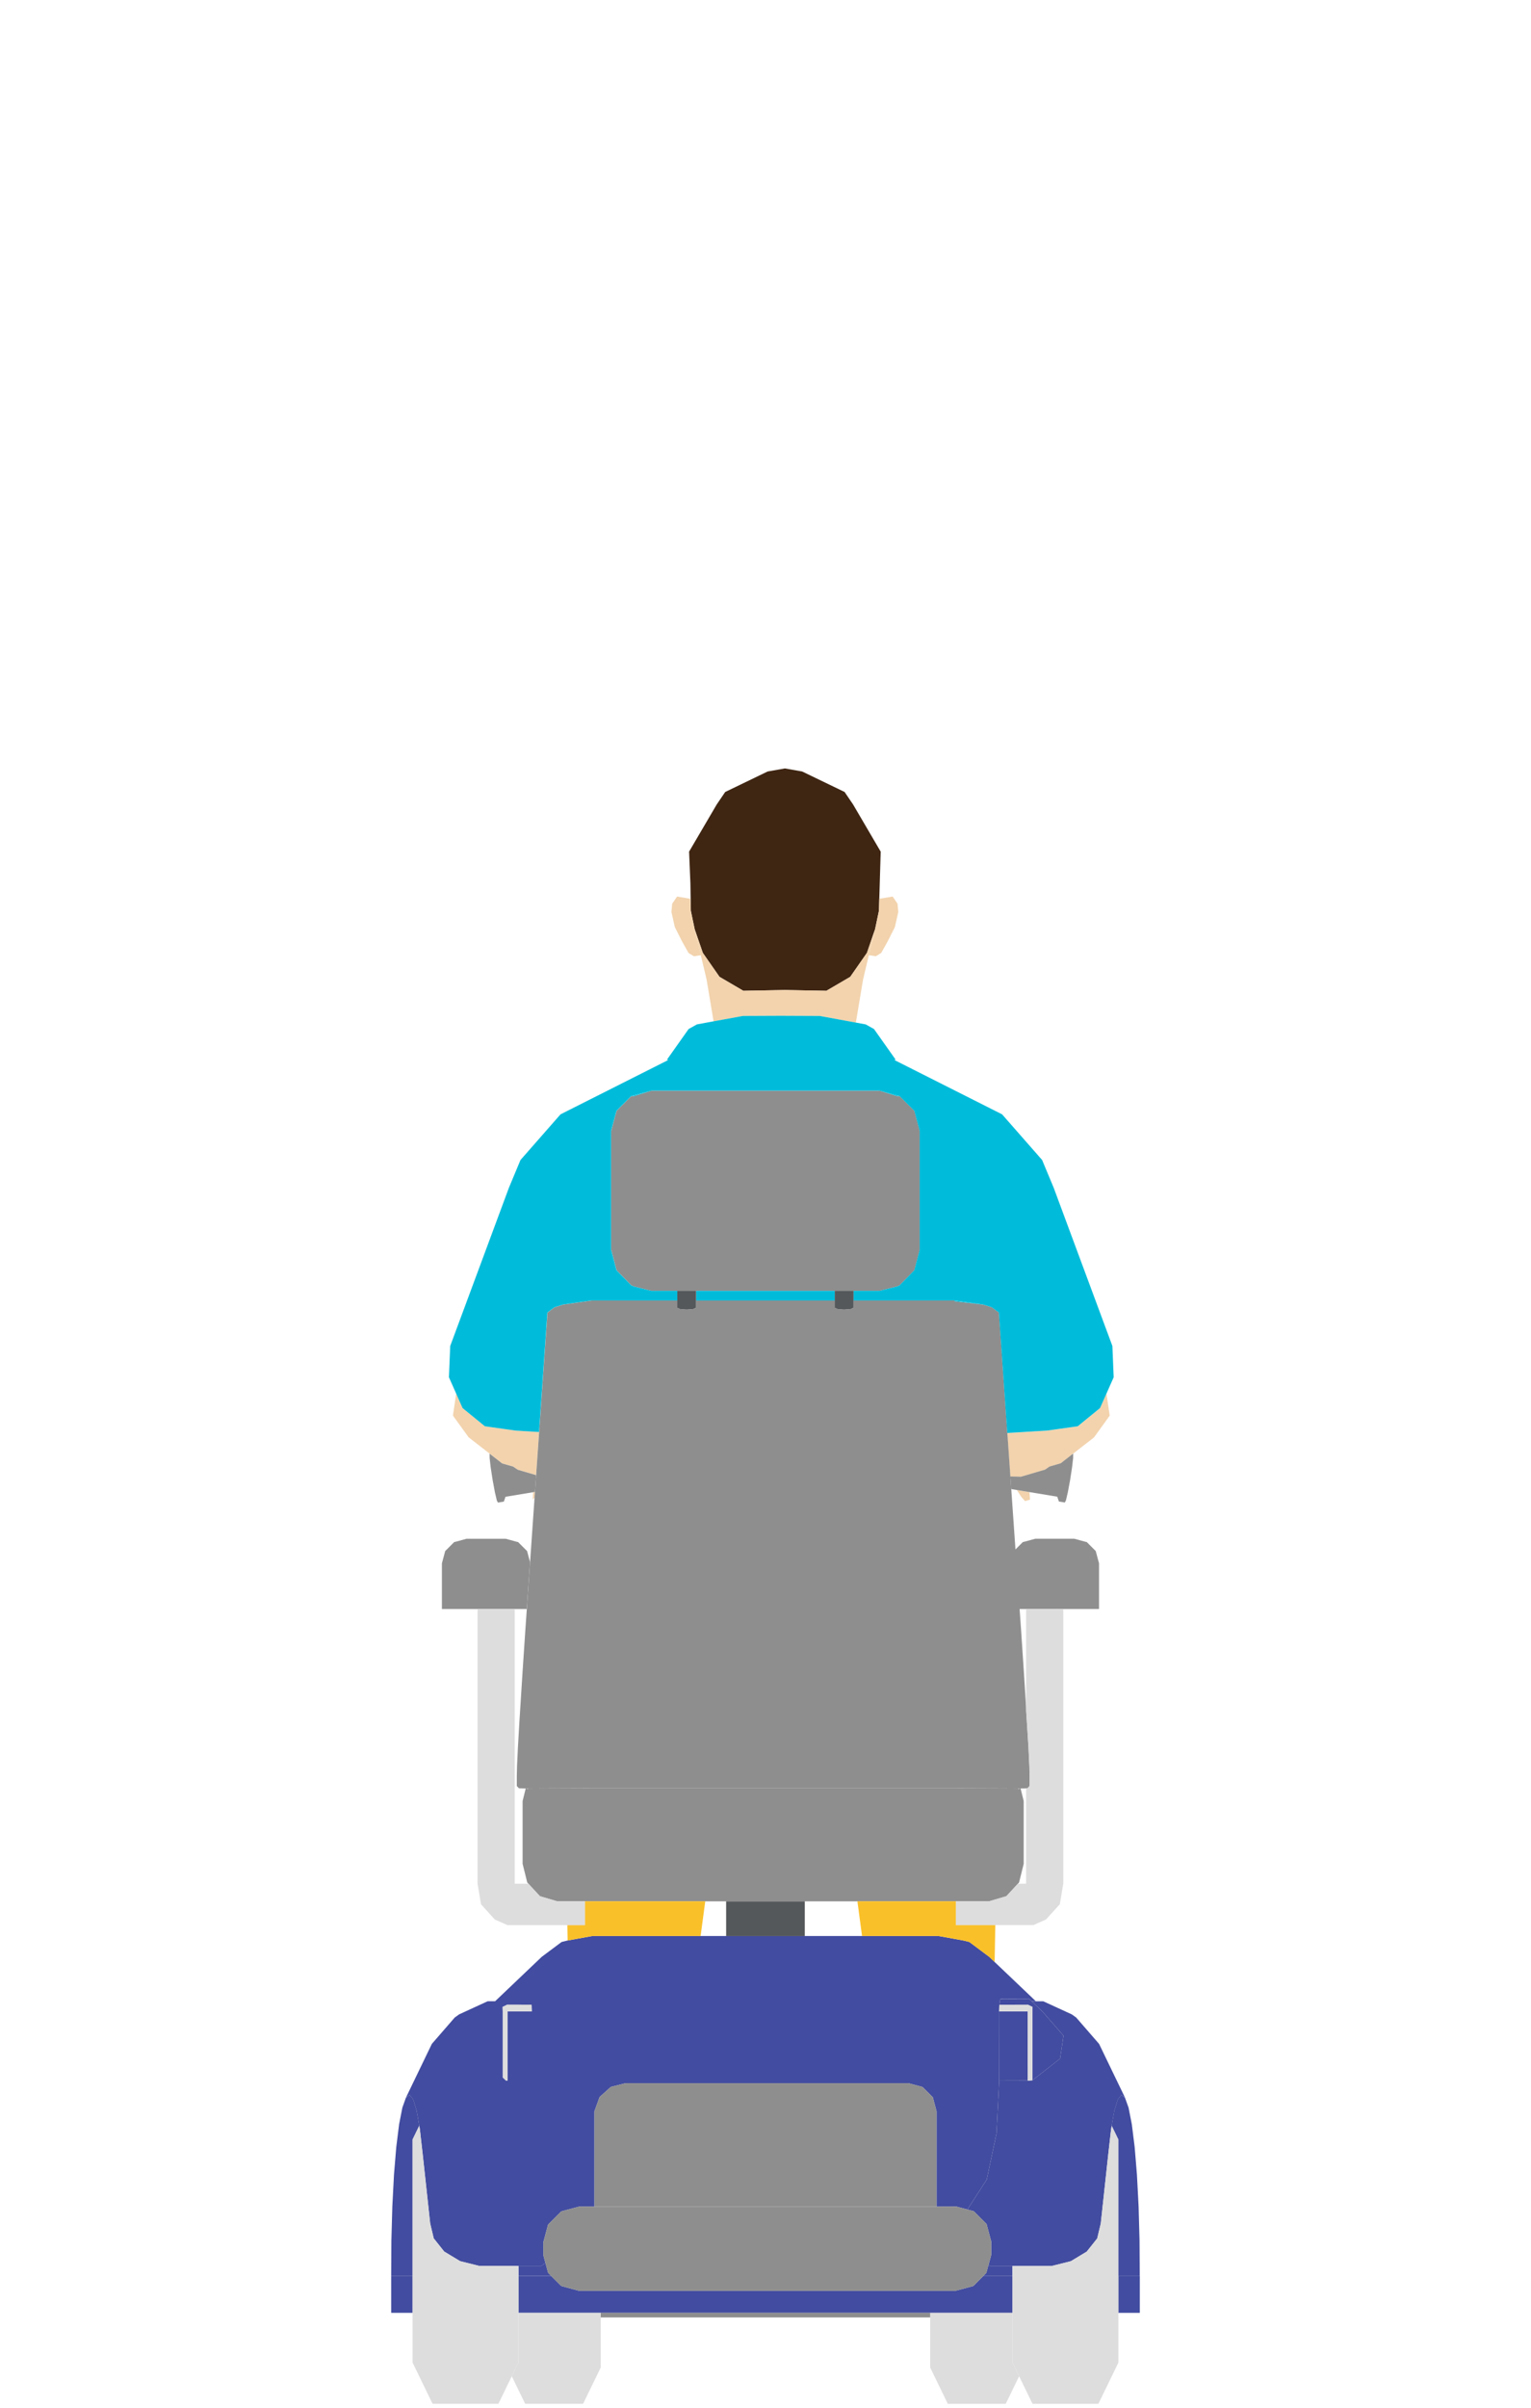 <?xml version="1.0" encoding="UTF-8" standalone="no"?>
<!DOCTYPE svg PUBLIC "-//W3C//DTD SVG 1.1//EN" "http://www.w3.org/Graphics/SVG/1.1/DTD/svg11.dtd">
<svg width="100%" height="100%" viewBox="0 0 140 220" version="1.1" xmlns="http://www.w3.org/2000/svg" xmlns:xlink="http://www.w3.org/1999/xlink" xml:space="preserve" xmlns:serif="http://www.serif.com/" style="fill-rule:evenodd;clip-rule:evenodd;stroke-linejoin:round;stroke-miterlimit:2;">
    <g transform="matrix(1,0,0,1,-1785.64,-1683.5)">
        <g id="people-22">
            <g>
                <g transform="matrix(1,0,0,1,1823.37,1894.48)">
                    <rect x="-1.959" y="-3.011" width="1.959" height="3.359" style="fill:rgb(66,76,160);fill-rule:nonzero;"/>
                </g>
                <g transform="matrix(1,0,0,1,1876.13,1891.39)">
                    <path d="M0,-0.843L-0.106,-0.923L-0.268,-0.32L-0.297,-0.211L-0.588,0.08L2.089,0.08L2.089,-0.843L0,-0.843Z" style="fill:rgb(66,76,160);fill-rule:nonzero;"/>
                </g>
                <g transform="matrix(1,0,0,1,1888.19,1894.83)">
                    <rect x="-0.28" y="-3.359" width="1.959" height="3.359" style="fill:rgb(66,76,160);fill-rule:nonzero;"/>
                </g>
                <g transform="matrix(1,0,0,1,1888.33,1891.36)">
                    <path d="M0,-16.323L-0.15,-16.435L-0.258,-16.303L-0.383,-16.148L-0.485,-16.023L-0.538,-15.847L-0.726,-15.22L-0.804,-14.964L-0.808,-14.938L-1.037,-13.624L-0.427,-12.367L-0.427,0.112L1.533,0.112L1.514,-3.122L1.428,-6.252L1.276,-9.146L1.067,-11.683L0.808,-13.756L0.51,-15.277L0.186,-16.183L0.039,-16.293L0,-16.323Z" style="fill:rgb(66,76,160);fill-rule:nonzero;"/>
                </g>
                <g transform="matrix(1,0,0,1,1880.06,1872.83)">
                    <path d="M0,-5.947L-0.012,-5.488L-0.012,0.751L2.516,-1.225L2.831,-3.325L0.915,-5.52L0.559,-5.864L0.558,-5.861L0.559,-5.864L0.554,-5.864L0.08,-6.316L-0.074,-6.467L-0.317,-6.698L-1.252,-6.694L-2.916,-6.689L-2.981,-6.575L-3.03,-6.146L-0.429,-6.154L0,-5.947Z" style="fill:rgb(66,76,160);fill-rule:nonzero;"/>
                </g>
                <g transform="matrix(1,0,0,1,1875.87,1894.83)">
                    <path d="M2.356,-3.359L-0.321,-3.359L-1.227,-2.452L-2.864,-2.013L-37.274,-2.013L-38.911,-2.452L-39.818,-3.359L-42.817,-3.359L-42.817,0L2.356,0L2.356,-3.359Z" style="fill:rgb(66,76,160);fill-rule:nonzero;"/>
                </g>
                <g transform="matrix(-1,0.003,0.003,1,1877.02,1873.62)">
                    <rect x="-2.613" y="-6.326" width="2.622" height="6.322" style="fill:rgb(66,76,160);"/>
                </g>
                <g transform="matrix(1,0,0,1,1835.41,1890.26)">
                    <path d="M-2.356,1.206L0.642,1.206L0.351,0.915L0.106,0L0,0.08L-0.267,0.283L-2.356,0.283L-2.356,1.206Z" style="fill:rgb(66,76,160);fill-rule:nonzero;"/>
                </g>
                <g transform="matrix(1,0,0,1,1880.14,1890.4)">
                    <path d="M0,-23.887L0.474,-23.435L0.479,-23.435L0.835,-23.092L2.752,-20.896L2.436,-18.796L-0.091,-16.82L-0.52,-16.781L-3.128,-16.781L-3.377,-11.964L-4.272,-7.737L-6.041,-5.009L-5.446,-4.849L-4.287,-3.689L-3.884,-2.184L-3.862,-2.106L-3.862,-0.854L-3.974,-0.438L-4.11,0.071L-4.004,0.151L1.657,0.151L3.42,-0.288L4.877,-1.168L4.914,-1.215L5.832,-2.37L5.936,-2.808L6.157,-3.731L6.258,-4.657L6.571,-7.542L6.817,-9.805L6.854,-10.147L6.997,-11.414L7.102,-12.341L7.107,-12.372L7.157,-12.662L7.387,-13.976L7.391,-14.003L7.468,-14.258L7.657,-14.885L7.71,-15.061L7.812,-15.187L7.937,-15.341L8.045,-15.474L8.195,-15.361L8.234,-15.332L8.381,-15.222L6.005,-20.143L3.915,-22.549L3.515,-22.838L0.903,-24.038L-0.154,-24.038L0,-23.887Z" style="fill:rgb(66,76,160);fill-rule:nonzero;"/>
                </g>
                <g transform="matrix(1,0,0,1,1823.37,1874.92)">
                    <path d="M0,16.548L0,4.069L0.611,2.812L0.382,1.498L0.377,1.471L0.3,1.215L0.112,0.589L0.058,0.412L-0.043,0.287L-0.169,0.133L-0.276,0L-0.426,0.113L-0.466,0.142L-0.612,0.252L-0.936,1.158L-1.234,2.68L-1.493,4.752L-1.703,7.289L-1.854,10.184L-1.941,13.314L-1.959,16.548L0,16.548Z" style="fill:rgb(66,76,160);fill-rule:nonzero;"/>
                </g>
                <g transform="matrix(1,0,0,1,1828.98,1881.68)">
                    <path d="M0,-12.417L-0.114,-12.288L0,-12.417ZM0.19,-10.263L0.188,-10.252L0.19,-10.263ZM-6.038,-6.645L-5.888,-6.758L-5.781,-6.625L-5.655,-6.471L-5.554,-6.346L-5.501,-6.169L-5.312,-5.543L-5.235,-5.287L-5.23,-5.26L-5.001,-3.946L-4.951,-3.656L-4.945,-3.625L-4.841,-2.698L-4.697,-1.431L-4.66,-1.089L-4.414,1.174L-4.101,4.059L-4.001,4.984L-3.78,5.908L-3.676,6.346L-2.758,7.501L-2.72,7.548L-1.264,8.428L0.499,8.867L6.161,8.867L6.428,8.664L6.534,8.584L6.34,7.862L6.34,6.716L6.779,5.079L7.977,3.881L8.261,3.805L6.428,0.979L5.534,-3.249L5.284,-8.065L3.064,-8.065L2.92,-8.078L2.652,-8.337L2.63,-8.344L2.63,-14.343L2.618,-14.802L3.047,-15.01L5.27,-15.003L5.288,-14.388L3.064,-14.395L3.064,-8.065L5.288,-8.065L5.284,-8.065L5.534,-3.249L6.428,0.979L8.261,3.805L8.435,3.758L9.614,3.442L11.016,3.442L11.016,-5.268L11.488,-6.569L12.517,-7.496L13.86,-7.831L39.738,-7.831L41.02,-7.488L41.958,-6.55L42.301,-5.268L42.301,3.442L44.13,3.442L44.882,3.644L45.119,3.707L46.888,0.979L47.783,-3.249L48.032,-8.065L48.032,-14.387L48.051,-15.001L48.1,-15.43L48.165,-15.545L49.828,-15.55L50.764,-15.553L51.006,-15.322L51.381,-15.322L47.619,-18.903L47.119,-19.38L46.98,-19.484L45.303,-20.736L44.806,-20.861L42.531,-21.274L42.301,-21.284L11.016,-21.284L10.785,-21.274L9.269,-21L8.57,-20.872L8.511,-20.861L8.013,-20.736L6.198,-19.38L1.936,-15.322L2.693,-15.322L2.935,-15.553L3.49,-15.551L5.156,-15.546L3.49,-15.551L2.935,-15.553L2.693,-15.322L2.538,-15.171L2.064,-14.72L2.059,-14.72L1.755,-14.426L1.741,-14.411L1.755,-14.426L2.059,-14.72L2.064,-14.72L2.538,-15.171L2.693,-15.322L1.254,-15.322L-1.358,-14.122L-1.759,-13.833L-3.849,-11.427L-6.224,-6.506L-6.078,-6.616L-6.038,-6.645Z" style="fill:rgb(66,76,160);fill-rule:nonzero;"/>
                </g>
                <g transform="matrix(1,0,0,1,1849.91,1757.18)">
                    <path d="M0,13.387L1.525,15.576L3.707,16.853L7.504,16.782L11.3,16.853L13.483,15.576L15.008,13.387L15.751,11.23L16.103,9.549L16.136,8.45L16.136,8.446L16.264,4.135L13.741,-0.17L12.963,-1.315L9.081,-3.188L7.504,-3.466L5.926,-3.188L2.045,-1.315L1.267,-0.17L-1.257,4.135L-1.137,7.041L-1.095,9.549L-0.743,11.23L0,13.387Z" style="fill:rgb(63,38,19);fill-rule:nonzero;"/>
                </g>
                <g transform="matrix(1,0,0,1,1834.4,1820.5)">
                    <path d="M0,-0.661L-0.048,0.024L0.118,-0.159L0.153,-0.675L0.143,-0.685L0,-0.661Z" style="fill:rgb(242,211,173);fill-rule:nonzero;"/>
                </g>
                <g transform="matrix(1,0,0,1,1831.16,1812.21)">
                    <path d="M0,4.693L0.236,4.877L0.389,4.996L0.694,5.084L1.403,5.289L2.44,5.589L1.403,5.289L1.823,5.575L2.349,5.73L3.503,6.069L3.506,6.016L3.552,5.354L3.58,4.962L3.605,4.605L3.627,4.285L3.698,3.265L3.777,2.137L3.03,2.092L2.087,2.035L1.632,2.007L1.133,1.938L0.454,1.842L-1.176,1.614L-1.752,1.144L-2.2,0.779L-3.216,-0.049L-3.34,-0.329L-3.804,-1.376L-4.103,0.633L-2.667,2.62L-0.755,4.107L-0.532,4.279L0,4.693Z" style="fill:rgb(242,211,173);fill-rule:nonzero;"/>
                </g>
                <g transform="matrix(1,0,0,1,1879.28,1820.55)">
                    <path d="M0,-0.791L-0.329,-0.845L-0.656,-0.9L-0.257,-0.29L0.091,0.109L0.547,-0.024L0.499,-0.708L0.356,-0.732L0,-0.791Z" style="fill:rgb(242,211,173);fill-rule:nonzero;"/>
                </g>
                <g transform="matrix(1,0,0,1,1886.23,1817.11)">
                    <path d="M0,-4.942L-1.016,-4.114L-1.464,-3.748L-2.04,-3.279L-3.67,-3.051L-4.349,-2.955L-4.848,-2.885L-5.304,-2.858L-6.246,-2.801L-7.539,-2.722L-8.361,-2.673L-8.413,-2.534L-8.464,-2.409L-8.403,-1.545L-8.331,-0.499L-8.181,0.163L-8.331,-0.499L-8.28,0.219L-8.205,1.304L-7.234,1.327L-5.565,0.837L-5.039,0.682L-4.62,0.396L-5.656,0.696L-4.62,0.396L-3.911,0.191L-3.606,0.103L-3.452,-0.016L-3.216,-0.2L-2.684,-0.614L-2.461,-0.786L-0.549,-2.273L0.886,-4.26L0.588,-6.269L0.124,-5.221L0,-4.942Z" style="fill:rgb(242,211,173);fill-rule:nonzero;"/>
                </g>
                <g transform="matrix(1,0,0,1,1851.65,1768.66)">
                    <path d="M0,8.028L1.924,7.675L2.036,7.674L2.419,7.673L2.774,7.671L5.438,7.66L5.757,7.661L8.737,7.674L8.951,7.675L9.094,7.701L9.594,7.793L11.496,8.142L11.919,8.22L12.251,8.281L12.912,4.338L13.44,2.119L13.461,2.032L13.606,1.419L13.643,1.266L14.004,-0.253L13.261,1.904L11.736,4.093L9.553,5.371L5.757,5.299L1.96,5.371L-0.222,4.093L-1.747,1.904L-2.49,-0.253L-2.129,1.266L-2.092,1.419L-1.947,2.032L-1.926,2.119L-1.398,4.338L-0.757,8.167L-0.392,8.1L0,8.028Z" style="fill:rgb(242,211,173);fill-rule:nonzero;"/>
                </g>
                <g transform="matrix(1,0,0,1,1866.01,1769.57)">
                    <path d="M0,-2.846L-0.352,-1.165L-0.713,0.354L-0.75,0.507L-0.895,1.12L-0.916,1.207L-0.282,1.305L0.209,1.003L0.783,-0.02L1.462,-1.363L1.772,-2.742L1.705,-3.497L1.258,-4.151L0.033,-3.948L0.033,-3.945L0,-2.846Z" style="fill:rgb(242,211,173);fill-rule:nonzero;"/>
                </g>
                <g transform="matrix(1,0,0,1,1849.56,1766.22)">
                    <path d="M0,3.86L-0.036,3.707L-0.397,2.188L-0.75,0.507L-0.783,-0.592L-0.783,-0.595L-2.007,-0.798L-2.454,-0.144L-2.522,0.611L-2.212,1.99L-1.533,3.333L-0.958,4.356L-0.468,4.658L0.166,4.56L0.146,4.473L0,3.86Z" style="fill:rgb(242,211,173);fill-rule:nonzero;"/>
                </g>
                <g transform="matrix(0.07,0.998,0.998,-0.07,1877.93,1814.5)">
                    <path d="M-0.07,-0.173L0.186,-0.173L0.054,-0.113L-0.07,-0.057L-0.07,-0.173Z" style="fill:rgb(242,211,173);fill-rule:nonzero;"/>
                </g>
                <g transform="matrix(1,0,0,1,1864.36,1895.25)">
                    <rect x="-23.787" y="-0.418" width="30.125" height="0.418" style="fill:rgb(142,142,142);fill-rule:nonzero;"/>
                </g>
                <g transform="matrix(1,0,0,1,1848.44,1783.16)">
                    <path d="M-3.229,18.29L17.625,18.29L17.994,18.197L19.22,17.89L19.466,17.785L20.815,16.404L21.25,14.741L21.308,14.519L21.308,3.684L21.167,3.157L20.815,1.842L19.466,0.494L19.22,0.494L17.625,0L-3.229,0L-3.276,0.013L-4.824,0.494L-5.071,0.494L-6.419,1.842L-6.627,2.618L-6.888,3.59L-6.913,3.684L-6.913,14.519L-6.419,16.404L-6.341,16.485L-5.071,17.785L-4.824,17.89L-3.229,18.29Z" style="fill:rgb(142,142,142);fill-rule:nonzero;"/>
                </g>
                <g transform="matrix(1,0,0,1,1871.28,1882.56)">
                    <path d="M0,-6.148L-0.343,-7.429L-1.281,-8.367L-2.563,-8.711L-28.441,-8.711L-29.784,-8.376L-30.812,-7.449L-31.285,-6.148L-31.285,2.563L0,2.563L0,-6.148Z" style="fill:rgb(142,142,142);fill-rule:nonzero;"/>
                </g>
                <g transform="matrix(1,0,0,1,1836.05,1886.47)">
                    <path d="M-0.291,4.711L0.907,5.909L2.544,6.348L36.953,6.348L38.59,5.909L39.497,5.002L39.789,4.711L39.818,4.602L39.98,3.998L40.116,3.49L40.228,3.074L40.228,1.822L40.206,1.744L39.803,0.238L38.643,-0.921L38.049,-1.081L37.811,-1.144L37.06,-1.346L2.544,-1.346L1.364,-1.03L1.19,-0.983L0.907,-0.907L-0.291,0.291L-0.73,1.928L-0.73,3.074L-0.536,3.796L-0.291,4.711Z" style="fill:rgb(142,142,142);fill-rule:nonzero;"/>
                </g>
                <g transform="matrix(1,0,0,1,1834.56,1817.3)">
                    <path d="M0,2.518L0.023,2.181L0.076,1.425L0.107,0.987L-1.047,0.648L-1.573,0.493L-1.993,0.207L-2.701,0.002L-3.006,-0.086L-3.159,-0.205L-3.396,-0.389L-3.928,-0.803L-4.151,-0.976L-4.147,-0.57L-4.043,0.326L-3.865,1.471L-3.662,2.561L-3.488,3.301L-3.389,3.494L-2.846,3.405L-2.695,2.964L-0.154,2.543L-0.012,2.52L0,2.518Z" style="fill:rgb(142,142,142);fill-rule:nonzero;"/>
                </g>
                <g transform="matrix(1,0,0,1,1883.02,1820.2)">
                    <path d="M0,-3.297L-0.236,-3.113L-0.39,-2.994L-0.694,-2.906L-1.403,-2.701L-1.823,-2.415L-2.349,-2.26L-4.018,-1.77L-4.989,-1.793L-4.985,-1.733L-4.932,-0.977L-4.909,-0.64L-4.396,-0.556L-4.07,-0.501L-3.74,-0.447L-3.384,-0.388L-3.241,-0.365L-0.701,0.056L-0.55,0.497L-0.006,0.586L0.092,0.393L0.266,-0.347L0.469,-1.436L0.647,-2.582L0.752,-3.478L0.755,-3.883L0.532,-3.711L0,-3.297Z" style="fill:rgb(142,142,142);fill-rule:nonzero;"/>
                </g>
                <g transform="matrix(1,0,0,1,1853.09,1846.89)">
                    <path d="M-16.494,10.339L22.994,10.339L24.578,9.87L25.63,8.732L25.737,8.616L26.161,6.911L26.161,1.173L25.875,0.022L25.737,0.022L25.737,0.108L25.657,0.021L24.578,0.018L24.578,0.043L24.538,0.018L24.464,0.017L23.953,0.015L23.039,0.012L21.806,0.007L20.306,0.002L19.84,0L-13.34,0L-13.806,0.002L-15.306,0.007L-16.539,0.012L-17.454,0.015L-17.964,0.017L-18.038,0.018L-18.078,0.043L-18.078,0.018L-19.157,0.021L-19.237,0.108L-19.237,0.022L-19.375,0.022L-19.661,1.173L-19.661,6.911L-19.237,8.616L-19.13,8.732L-18.078,9.87L-16.494,10.339Z" style="fill:rgb(142,142,142);fill-rule:nonzero;"/>
                </g>
                <g transform="matrix(1,0,0,1,1833.89,1819.82)">
                    <path d="M0,9.603L-0.053,10.363L-0.064,10.528L-0.076,10.699L-0.207,12.575L-0.461,16.377L-0.756,21.035L-0.887,23.297L-0.97,25.04L-0.991,25.937L-0.991,26.875L-0.8,27.076L-0.396,27.091L-0.17,27.09L0.021,27.09L0.049,27.089L1.128,27.086L1.167,27.086L1.242,27.085L1.752,27.083L2.666,27.08L3.899,27.075L5.399,27.07L5.866,27.068L39.045,27.068L39.512,27.07L41.011,27.075L42.244,27.08L43.159,27.083L43.669,27.085L43.744,27.086L43.783,27.086L44.862,27.089L44.943,27.09L45.08,27.09L45.307,27.091L45.587,27.081L45.711,27.076L45.902,26.875L45.902,25.937L45.881,25.04L45.798,23.309L45.587,19.986L45.587,19.783L45.371,16.377L45.118,12.575L44.987,10.699L44.957,10.269L44.938,9.999L44.957,10.269L44.987,10.699L52.249,10.699L52.249,6.526L51.948,5.403L51.126,4.582L50.986,4.551L50.003,4.282L49.999,4.282L49.996,4.281L49.977,4.28L49.949,4.279L46.457,4.279L46.43,4.28L46.41,4.281L46.403,4.282L45.42,4.551L45.28,4.582L44.608,5.254L44.616,5.368L44.633,5.614L44.691,6.451L44.877,9.125L44.691,6.451L44.633,5.614L44.616,5.368L44.608,5.254L44.223,-0.257L44.2,-0.594L44.147,-1.351L44.143,-1.41L44.068,-2.495L44.017,-3.214L43.945,-4.259L43.884,-5.123L43.866,-5.38L43.549,-9.925L43.343,-12.895L43.099,-16.367L43.099,-16.383L42.454,-16.864L41.802,-17.07L41.656,-17.116L39.045,-17.42L39.045,-17.488L29.805,-17.488L29.805,-16.827L29.653,-16.754L29.553,-16.706L28.947,-16.657L28.339,-16.706L28.088,-16.827L28.088,-17.488L15.409,-17.488L15.409,-16.827L15.257,-16.754L15.158,-16.706L14.551,-16.657L13.944,-16.706L13.692,-16.827L13.692,-17.488L5.866,-17.488L5.531,-17.44L4.647,-17.314L3.254,-17.116L3.188,-17.095L2.457,-16.864L1.812,-16.383L1.813,-16.377L1.812,-16.367L1.813,-15.746L1.813,-15.191L1.813,-15.746L1.812,-16.367L1.556,-12.713L1.36,-9.906L1.238,-8.153L1.051,-5.47L0.972,-4.342L0.901,-3.322L0.879,-3.003L0.854,-2.646L0.826,-2.253L0.78,-1.592L0.777,-1.538L0.746,-1.1L0.693,-0.344L0.67,-0.007L0.669,0.004L0.633,0.521L0.624,0.651L0.617,0.746L0.223,6.409L0.215,6.517L0,9.603Z" style="fill:rgb(142,142,142);fill-rule:nonzero;"/>
                </g>
                <g transform="matrix(1,0,0,1,1832.71,1824.1)">
                    <path d="M-6.661,6.42L1.099,6.42L1.111,6.249L1.123,6.084L1.176,5.324L1.391,2.238L1.398,2.13L1.129,1.124L0.307,0.303L0.167,0.272L-0.816,0.003L-0.823,0.002L-0.842,0.001L-0.87,0L-4.362,0L-4.389,0.001L-4.409,0.002L-4.416,0.003L-5.399,0.272L-5.539,0.303L-6.36,1.124L-6.661,2.247L-6.661,6.42Z" style="fill:rgb(142,142,142);fill-rule:nonzero;"/>
                </g>
                <g transform="matrix(1,0,0,1,1867.66,1783.16)">
                    <path d="M0,0.495L0.246,0.495L-1.595,0L0,0.495Z" style="fill:rgb(0,188,218);fill-rule:nonzero;"/>
                </g>
                <g transform="matrix(1,0,0,1,1872.93,1802.64)">
                    <path d="M0,-0.235L2.611,0.068L1.949,-0.026L1.042,-0.155L0,-0.303L0,-0.235Z" style="fill:rgb(0,188,218);fill-rule:nonzero;"/>
                </g>
                <g transform="matrix(1,0,0,1,1843.37,1783.18)">
                    <path d="M0,0.482L0.246,0.482L1.794,0L0,0.482Z" style="fill:rgb(0,188,218);fill-rule:nonzero;"/>
                </g>
                <g transform="matrix(1,0,0,1,1827.94,1778.59)">
                    <path d="M0,33.57L1.016,34.398L1.465,34.764L2.04,35.233L3.67,35.461L4.349,35.557L4.848,35.627L5.304,35.654L6.247,35.711L6.993,35.757L7.18,33.073L7.302,31.321L7.498,28.513L7.754,24.859L7.755,24.85L7.754,24.844L8.399,24.362L9.13,24.131L9.196,24.11L10.589,23.912L11.473,23.786L11.808,23.739L19.635,23.739L19.635,22.859L17.264,22.859L15.669,22.459L15.422,22.354L14.152,21.054L14.074,20.973L13.58,19.088L13.58,8.253L13.605,8.159L13.866,7.187L14.074,6.411L15.422,5.063L17.217,4.582L17.264,4.569L38.117,4.569L39.959,5.063L41.308,6.411L41.66,7.726L41.801,8.253L41.801,19.088L41.743,19.31L41.308,20.973L39.959,22.354L39.713,22.459L38.487,22.766L38.117,22.859L35.747,22.859L35.747,23.739L44.987,23.739L46.03,23.887L46.937,24.016L47.599,24.11L47.744,24.156L48.396,24.362L49.041,24.844L49.041,24.859L49.285,28.332L49.491,31.301L49.808,35.846L49.923,35.84L49.929,35.839L50.751,35.79L52.044,35.711L52.987,35.654L53.442,35.627L53.941,35.557L54.62,35.461L56.25,35.233L56.826,34.764L57.274,34.398L58.29,33.57L58.414,33.291L58.879,32.243L59.539,30.753L59.421,27.897L54.051,13.432L52.995,10.902L49.335,6.73L39.563,1.806L39.503,1.775L38.687,1.364L39.503,1.775L39.589,1.717L37.621,-1.065L36.865,-1.488L35.959,-1.655L35.627,-1.716L35.204,-1.793L33.301,-2.143L32.802,-2.234L32.659,-2.26L32.445,-2.261L29.465,-2.274L29.145,-2.276L26.481,-2.264L26.126,-2.263L25.744,-2.261L25.632,-2.26L23.708,-1.908L23.316,-1.836L22.951,-1.769L21.425,-1.488L20.669,-1.065L18.701,1.717L18.787,1.775L19.604,1.364L18.787,1.775L18.727,1.806L8.955,6.73L5.295,10.902L4.239,13.432L-1.131,27.897L-1.249,30.753L-0.588,32.243L-0.124,33.291L0,33.57Z" style="fill:rgb(0,188,218);fill-rule:nonzero;"/>
                </g>
                <g transform="matrix(1,0,0,1,1859.27,1802.33)">
                    <rect x="-9.975" y="-0.88" width="12.678" height="0.88" style="fill:rgb(0,188,218);fill-rule:nonzero;"/>
                </g>
                <g transform="matrix(1,0,0,1,1849.04,1803.16)">
                    <path d="M0.252,-1.711L-1.465,-1.711L-1.465,-0.17L-1.214,-0.05L-0.607,0L0,-0.05L0.1,-0.098L0.252,-0.17L0.252,-1.711Z" style="fill:rgb(85,88,90);fill-rule:nonzero;"/>
                </g>
                <g transform="matrix(1,0,0,1,1863.44,1803.16)">
                    <path d="M0.251,-1.711L-1.465,-1.711L-1.465,-0.17L-1.214,-0.05L-0.607,0L0,-0.05L0.1,-0.098L0.251,-0.17L0.251,-1.711Z" style="fill:rgb(85,88,90);fill-rule:nonzero;"/>
                </g>
                <g transform="matrix(1,0,0,1,1858.18,1860.4)">
                    <rect x="-6.14" y="-3.169" width="7.193" height="3.169" style="fill:rgb(85,88,90);fill-rule:nonzero;"/>
                </g>
                <g transform="matrix(1,0,0,1,1873.05,1860.6)">
                    <path d="M0,-1.198L0,-3.374L-9.006,-3.374L-8.583,-0.205L-1.776,-0.205L-1.546,-0.194L-1.354,-0.164L0.729,0.219L1.226,0.343L2.902,1.596L3.041,1.7L3.542,2.176L3.605,-1.198L0,-1.198Z" style="fill:rgb(250,192,41);fill-rule:nonzero;"/>
                </g>
                <g transform="matrix(1,0,0,1,1839.57,1857.6)">
                    <path d="M0,2.837L0.191,2.807L0.422,2.796L10.137,2.796L10.56,-0.372L-0.44,-0.372L-0.44,1.803L-2.05,1.803L-2.024,3.209L-1.325,3.081L0,2.837Z" style="fill:rgb(250,192,41);fill-rule:nonzero;"/>
                </g>
                <g transform="matrix(1,0,0,1,1879.61,1866.67)">
                    <path d="M0,6.945L0.005,6.945L0.434,6.906L0.434,0.667L0.445,0.208L0.016,0L-2.585,0.009L-2.603,0.623L0,0.615L0,6.945Z" style="fill:rgb(221,221,221);fill-rule:nonzero;"/>
                </g>
                <g transform="matrix(1,0,0,1,1834.27,1872.99)">
                    <path d="M0,-5.702L-0.018,-6.316L-2.241,-6.323L-2.67,-6.116L-2.658,-5.657L-2.659,0.342L-2.636,0.349L-2.368,0.608L-2.225,0.621L-2.225,-5.709L0,-5.702Z" style="fill:rgb(221,221,221);fill-rule:nonzero;"/>
                </g>
                <g transform="matrix(1,0,0,1,1838.96,1903.14)">
                    <path d="M1.612,-8.311L-5.912,-8.311L-5.912,-3.769L-6.18,-3.218L-6.439,-2.686L-6.521,-2.517L-5.297,0L0,0L1.612,-3.317L1.612,-8.311Z" style="fill:rgb(221,221,221);fill-rule:nonzero;"/>
                </g>
                <g transform="matrix(1,0,0,1,1832.78,1880.95)">
                    <path d="M0,18.97L0.268,18.419L0.268,9.595L-3.305,9.595L-5.068,9.155L-6.524,8.276L-6.562,8.229L-7.479,7.074L-7.584,6.636L-7.805,5.712L-7.905,4.787L-8.218,1.902L-8.464,-0.362L-8.501,-0.704L-8.645,-1.97L-8.749,-2.898L-8.755,-2.928L-8.805,-3.218L-9.416,-1.961L-9.416,18.419L-7.584,22.188L-1.564,22.188L-0.341,19.671L-0.259,19.502L0,18.97Z" style="fill:rgb(221,221,221);fill-rule:nonzero;"/>
                </g>
                <g transform="matrix(1,0,0,1,1878.49,1898.05)">
                    <path d="M0,1.875L-0.268,1.324L-0.268,-3.218L-7.792,-3.218L-7.792,1.776L-6.18,5.093L-0.882,5.093L0.341,2.576L0.259,2.407L0,1.875Z" style="fill:rgb(221,221,221);fill-rule:nonzero;"/>
                </g>
                <g transform="matrix(1,0,0,1,1887.91,1889.06)">
                    <path d="M0,10.315L0,-10.065L-0.611,-11.322L-0.661,-11.032L-0.667,-11.002L-0.771,-10.075L-0.915,-8.808L-0.952,-8.466L-1.198,-6.202L-1.511,-3.317L-1.611,-2.392L-1.832,-1.468L-1.937,-1.03L-2.854,0.125L-2.891,0.172L-4.348,1.051L-6.111,1.491L-9.684,1.491L-9.684,10.315L-9.416,10.866L-9.157,11.398L-9.075,11.567L-7.852,14.084L-1.832,14.084L0,10.315Z" style="fill:rgb(221,221,221);fill-rule:nonzero;"/>
                </g>
                <g transform="matrix(1,0,0,1,1879.47,1859.4)">
                    <path d="M0,-28.884L0,-19.597L0.211,-16.274L0.294,-14.543L0.315,-13.646L0.315,-12.708L0.123,-12.507L0,-12.502L0,-3.783L-0.752,-3.783L-1.804,-2.645L-3.387,-2.176L-6.42,-2.176L-6.42,0L0.666,0L1.823,-0.514L3.085,-1.909L3.4,-3.783L3.4,-28.884L0,-28.884Z" style="fill:rgb(221,221,221);fill-rule:nonzero;"/>
                </g>
                <g transform="matrix(1,0,0,1,1839.13,1830.52)">
                    <path d="M0,28.884L0,26.708L-2.533,26.708L-4.117,26.24L-5.169,25.101L-6.42,25.101L-6.42,0L-9.82,0L-9.82,25.101L-9.505,26.976L-8.243,28.37L-7.086,28.884L0,28.884Z" style="fill:rgb(221,221,221);fill-rule:nonzero;"/>
                </g>
            </g>
        </g>
    </g>
</svg>
